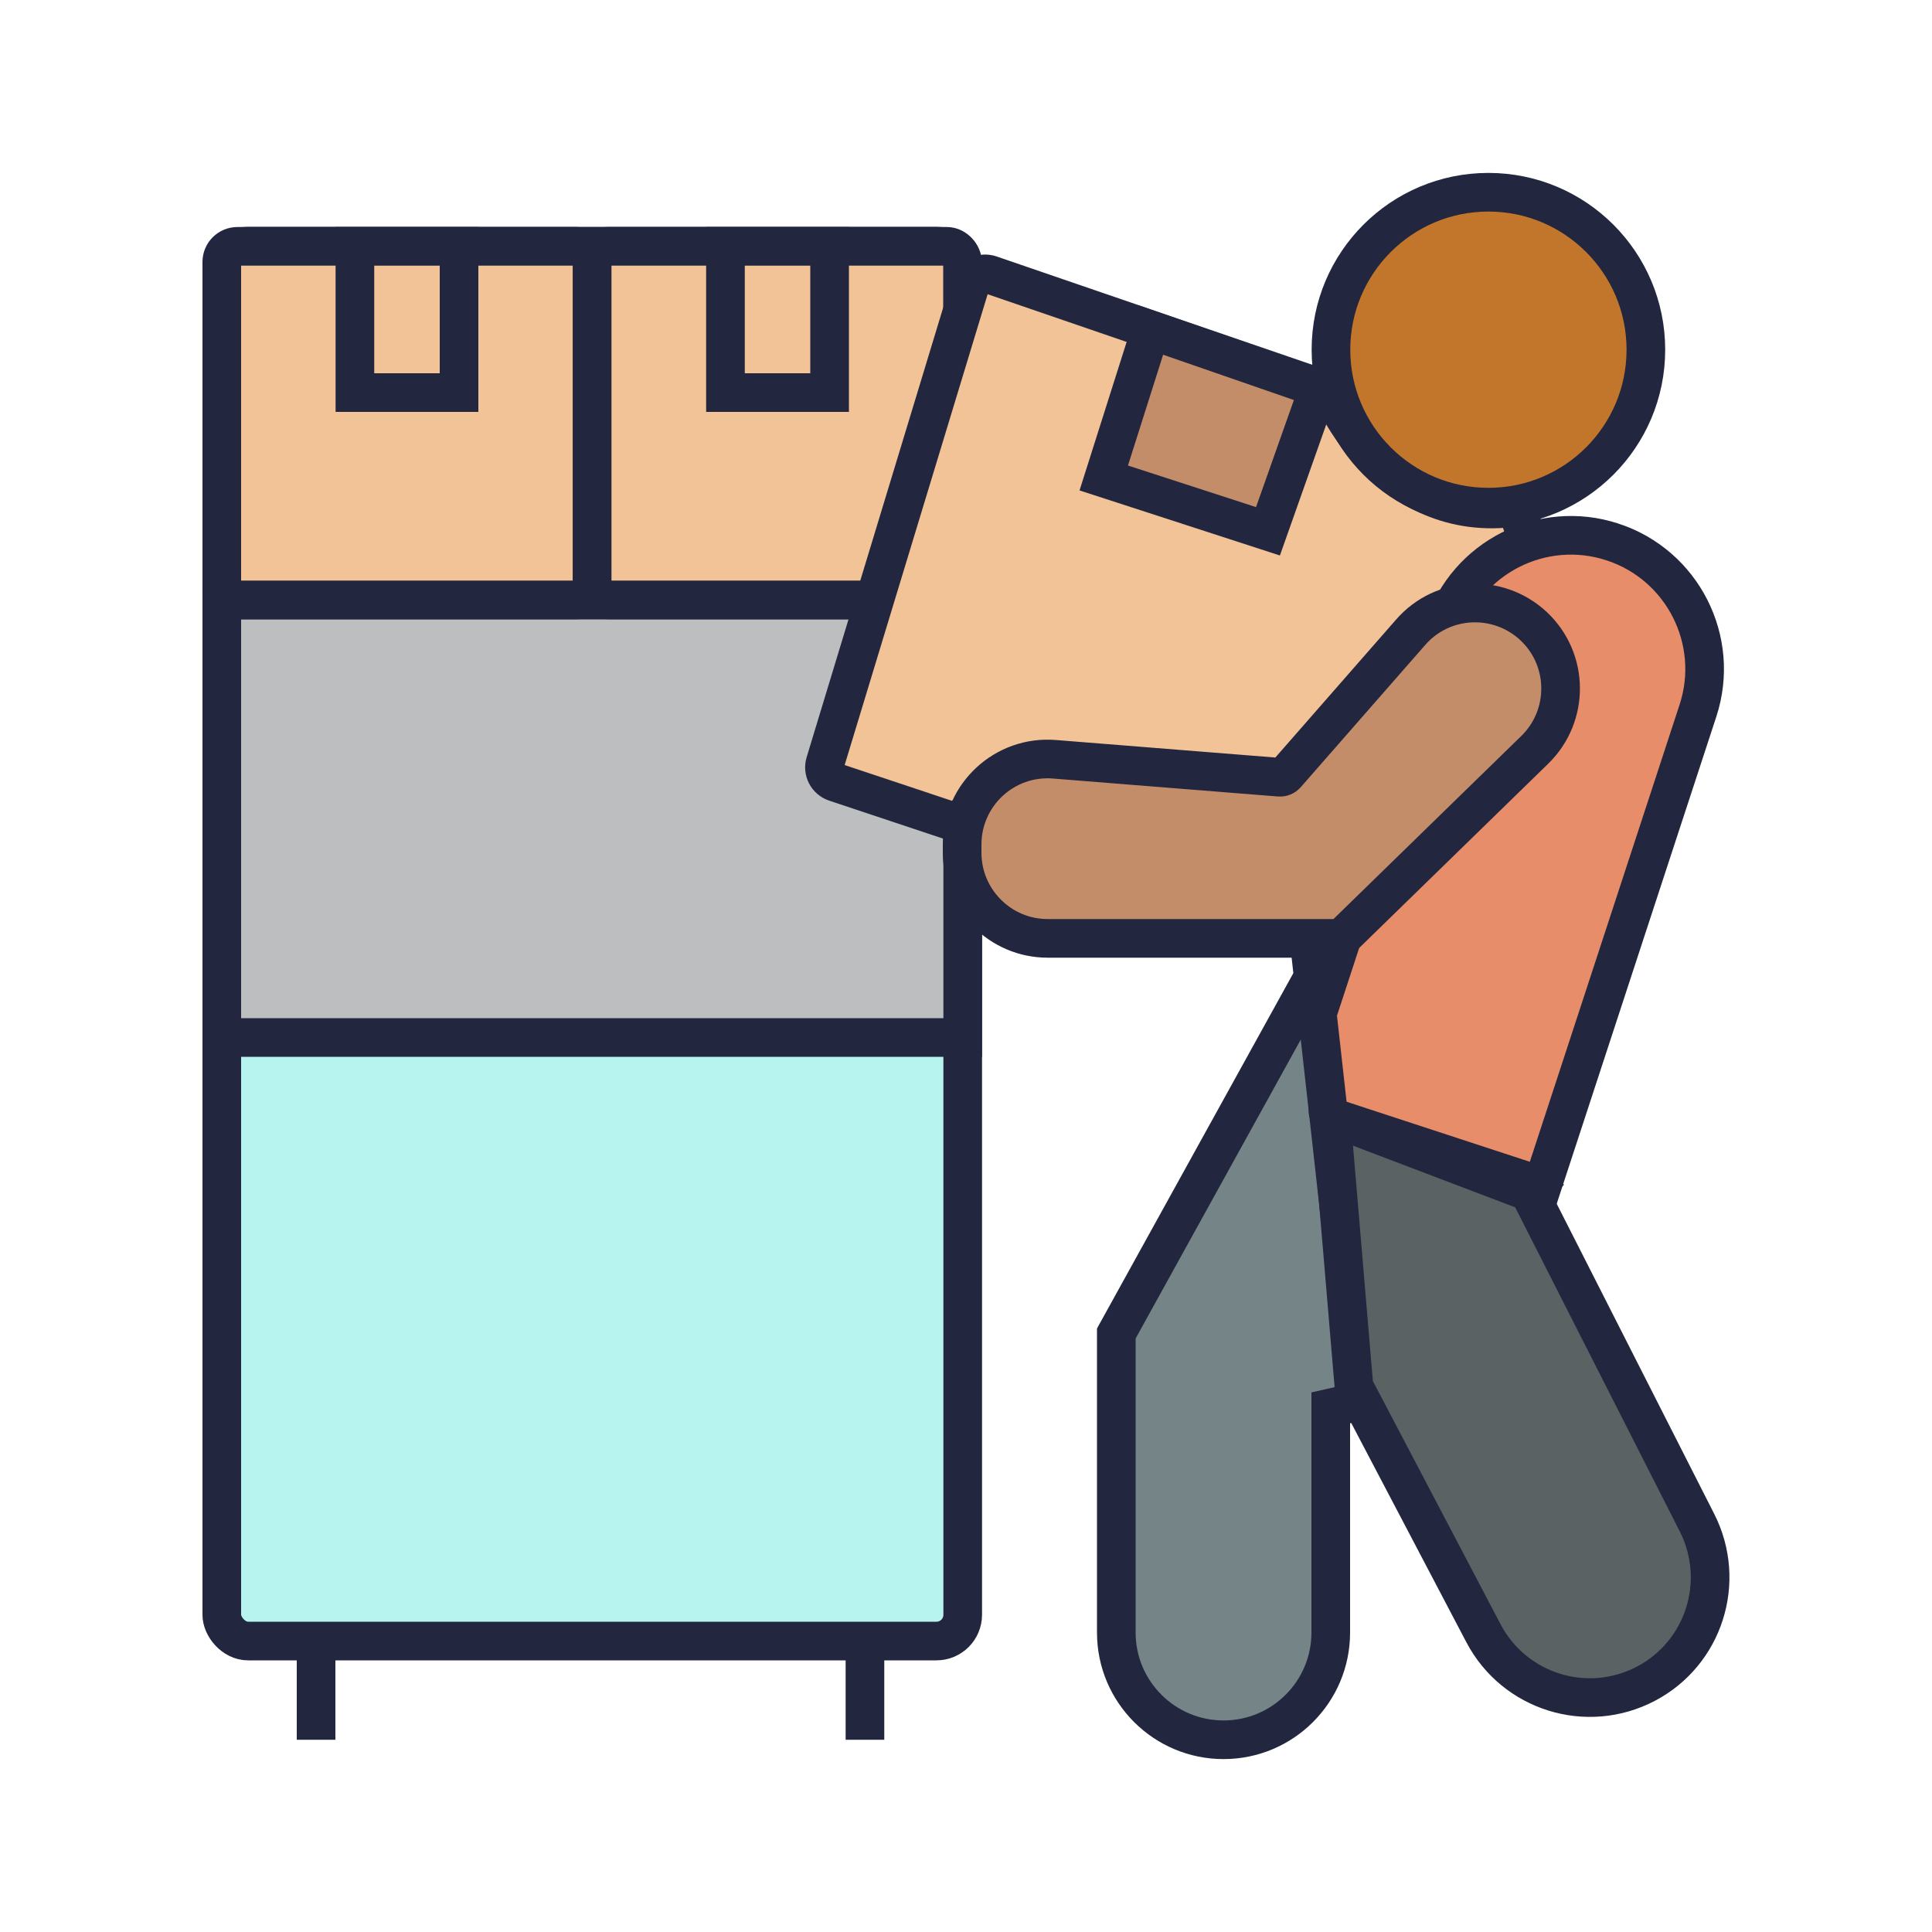 <?xml version="1.0" encoding="UTF-8"?>
<svg id="Layer_1" data-name="Layer 1" xmlns="http://www.w3.org/2000/svg" viewBox="0 0 100 100">
  <defs>
    <style>
      .cls-1 {
        fill: #5a6263;
      }

      .cls-1, .cls-2, .cls-3, .cls-4, .cls-5, .cls-6, .cls-7, .cls-8, .cls-9 {
        stroke: #22263e;
        stroke-miterlimit: 10;
        stroke-width: 2px;
      }

      .cls-2 {
        fill: #b8f4ef;
      }

      .cls-3 {
        fill: #8cbafa;
      }

      .cls-4 {
        fill: #758486;
      }

      .cls-5 {
        fill: #c1762b;
      }

      .cls-6 {
        fill: #f2c397;
      }

      .cls-7 {
        fill: #e88d69;
      }

      .cls-7, .cls-8 {
        stroke-linecap: round;
      }

      .cls-8 {
        fill: #bcbec0;
      }

      .cls-9 {
        fill: #c38d69;
      }
    </style>
  </defs>
  <g>
    <g>
      <rect class="cls-2" x="11.48" y="12.75" width="38.35" height="72.19" rx="1.36" ry="1.36"/>
      <path class="cls-3" d="M12.67,12.75H48.64c.66,0,1.19,.53,1.19,1.19V31.07H11.48V13.94c0-.66,.53-1.19,1.19-1.19Z"/>
      <rect class="cls-8" x="11.48" y="31.06" width="38.35" height="22.64"/>
      <line class="cls-2" x1="16.36" y1="84.94" x2="16.36" y2="90.05"/>
      <line class="cls-2" x1="44.77" y1="84.94" x2="44.77" y2="90.05"/>
    </g>
    <g>
      <rect class="cls-6" x="11.48" y="12.75" width="19.17" height="18.3" rx=".81" ry=".81"/>
      <rect class="cls-6" x="18.37" y="12.75" width="5.39" height="7.57"/>
    </g>
    <g>
      <rect class="cls-6" x="30.65" y="12.75" width="19.17" height="18.3" rx=".81" ry=".81"/>
      <rect class="cls-6" x="37.55" y="12.75" width="5.39" height="7.57"/>
    </g>
  </g>
  <path class="cls-6" d="M79.15,28.26l-.65-2.01c-6.8,.98-9.61-5.98-9.61-5.98l-17.63-6.05c-.44-.15-.91,.09-1.04,.53l-7.51,24.73c-.13,.42,.1,.87,.52,1.01l6.24,2.08s4.12-3.45,6.11-2.28,12,.79,12,.79l6.45-7.37,5.13-5.46Z"/>
  <polygon class="cls-9" points="59.56 17.08 57.13 24.74 65.63 27.5 68.25 20.09 59.56 17.08"/>
  <path class="cls-7" d="M78.36,27.24h0c3.82,0,6.92,3.1,6.92,6.92v25.9h-13.84v-25.9c0-3.82,3.1-6.92,6.92-6.92Z" transform="translate(17.48 -22.23) rotate(18.14)"/>
  <circle class="cls-5" cx="77.04" cy="18.1" r="8.15"/>
  <path class="cls-4" d="M67.98,50.56l-10.2,18.46v15.48c0,3.07,2.49,5.55,5.55,5.55h0c3.07,0,5.55-2.49,5.55-5.55v-11.63l1.54-.35-2.45-21.97Z"/>
  <path class="cls-9" d="M69.55,48.45l9.89-9.64c1.8-1.76,1.78-4.66-.05-6.39h0c-1.83-1.72-4.72-1.59-6.37,.3l-6.45,7.37c-.09,.1-.21,.15-.34,.14l-11.65-.93c-2.58-.21-4.78,1.83-4.78,4.41v.43c0,2.44,1.98,4.43,4.43,4.43h15.04c.11,0,.21-.04,.29-.12Z"/>
  <path class="cls-1" d="M79.15,61.71l8.69,17.11c1.54,3.04,.36,6.75-2.65,8.33h0c-3.05,1.6-6.81,.43-8.41-2.62l-6.7-12.76-1.18-13.97c-.05-.48-.34-.34,0,0l10.26,3.9Z"/>
</svg>